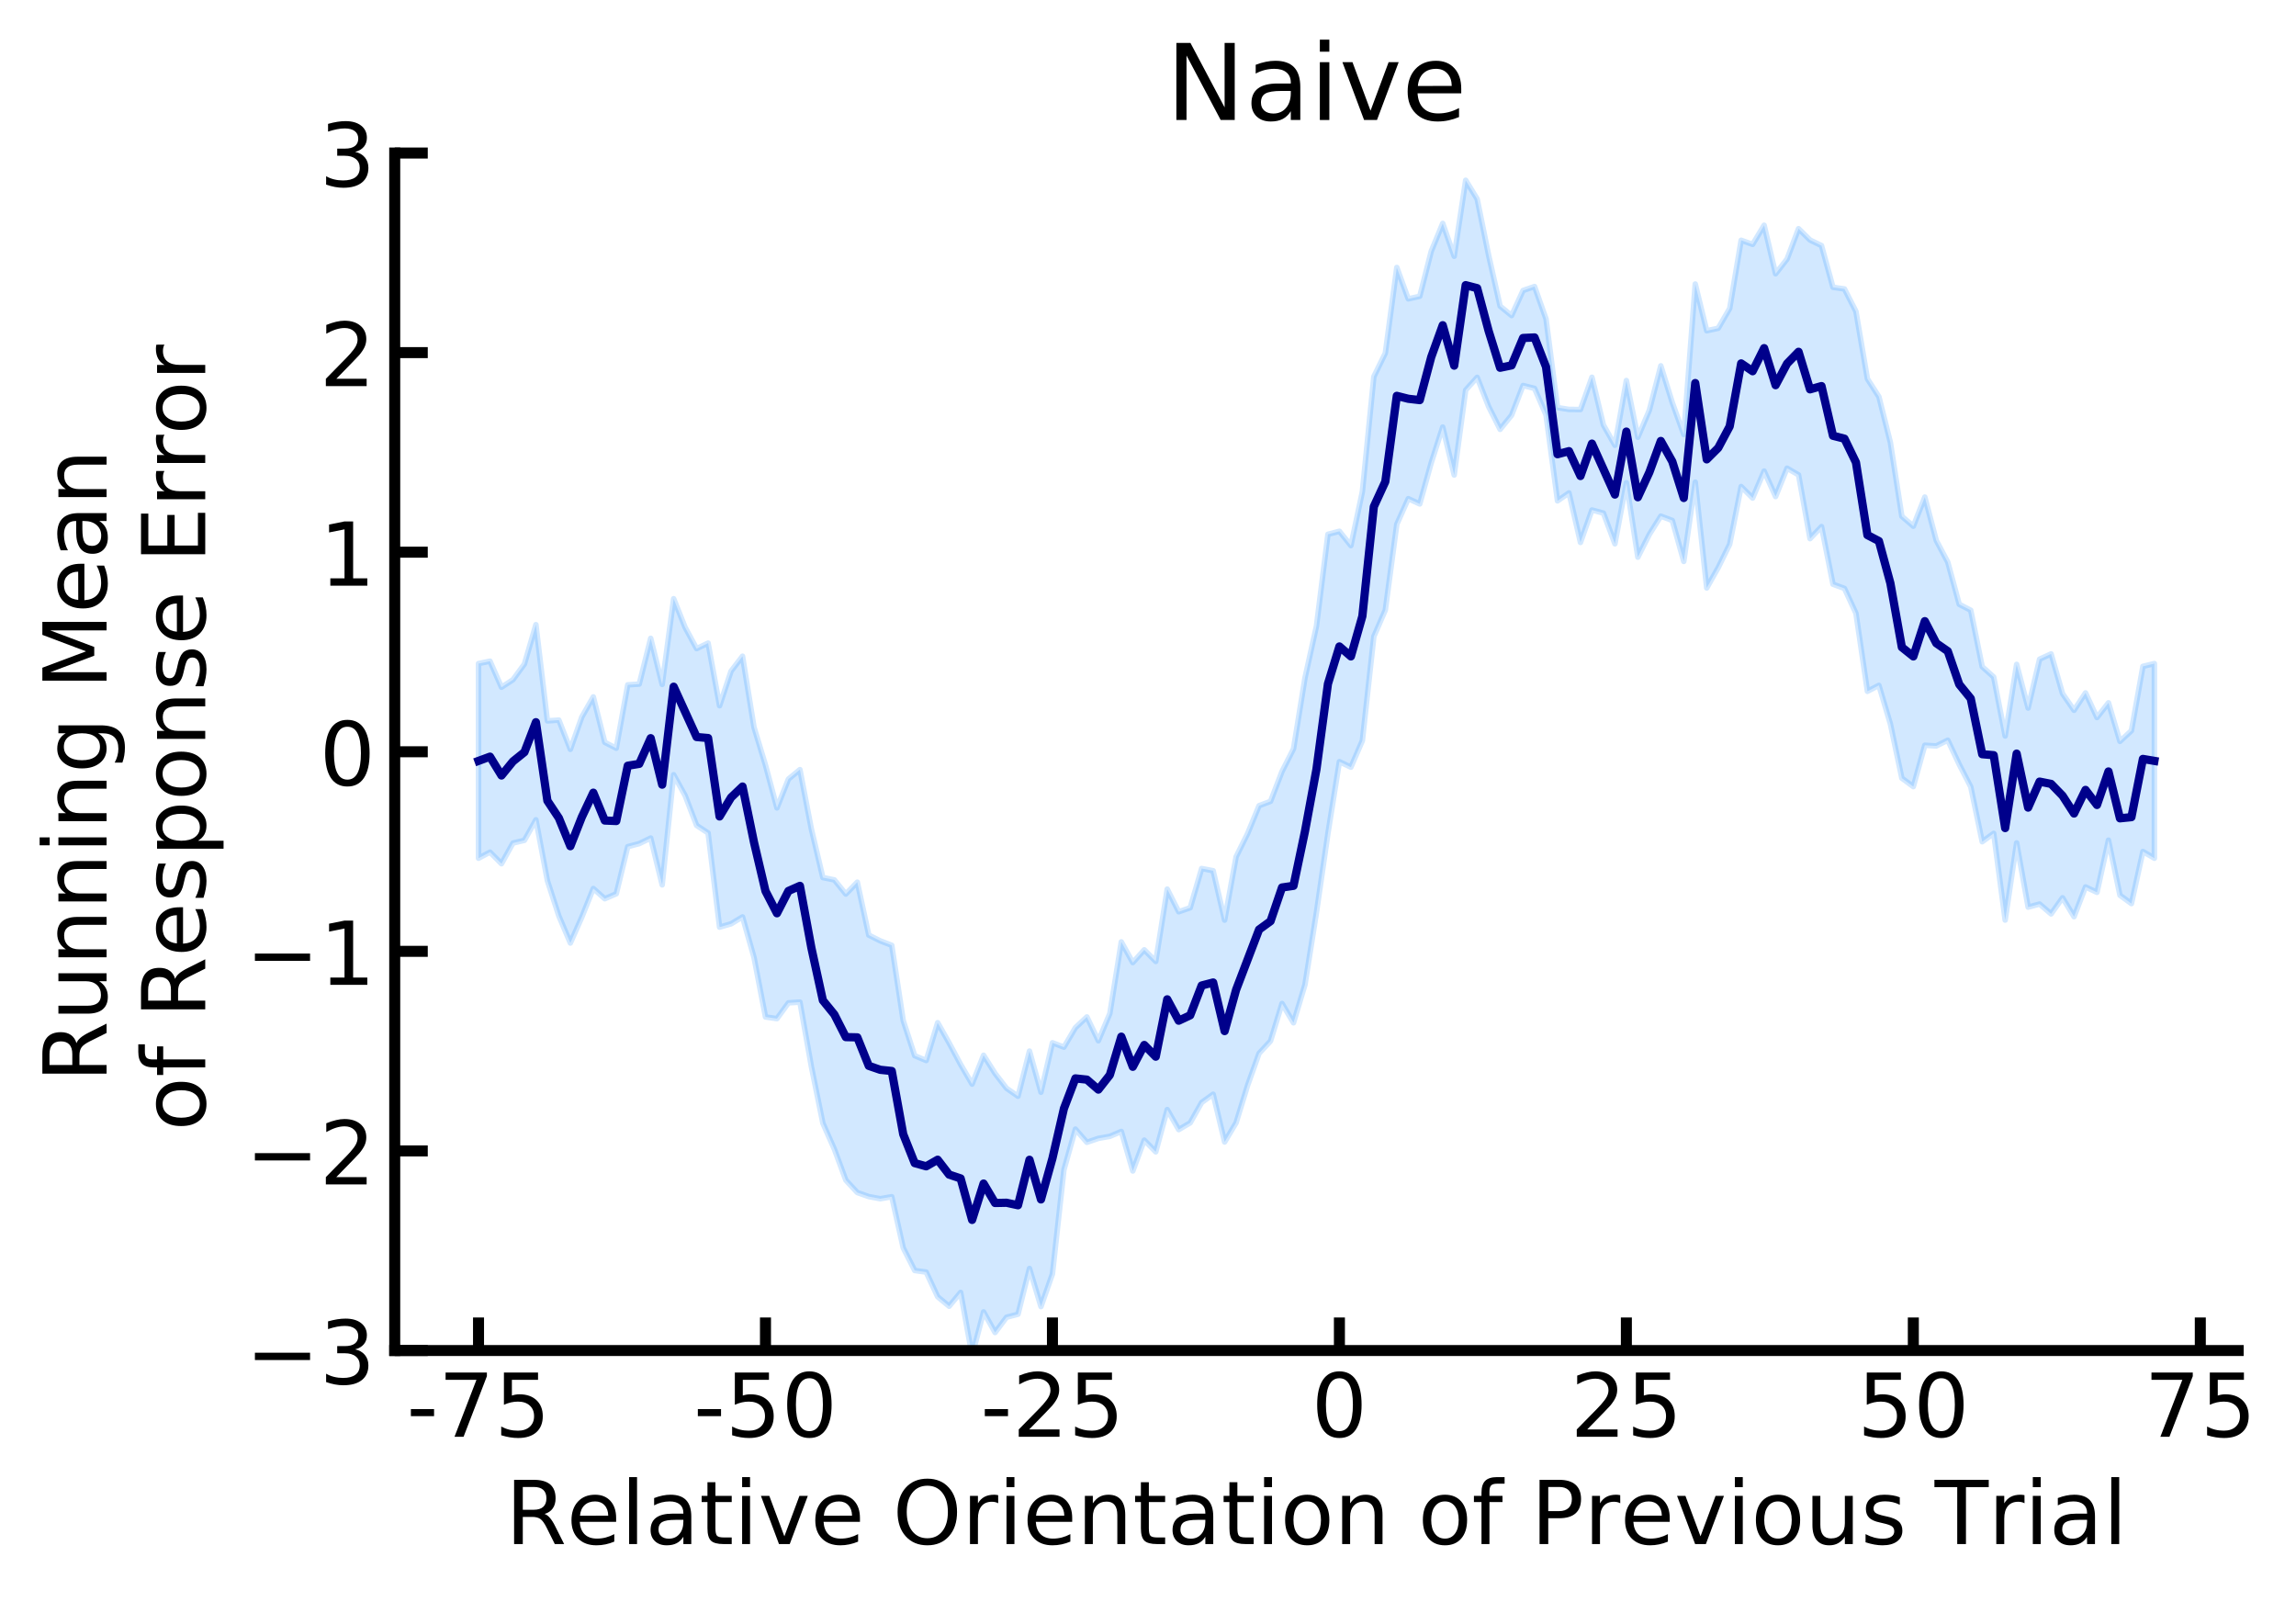 <?xml version="1.0" encoding="utf-8" standalone="no"?>
<!DOCTYPE svg PUBLIC "-//W3C//DTD SVG 1.1//EN"
  "http://www.w3.org/Graphics/SVG/1.1/DTD/svg11.dtd">
<!-- Created with matplotlib (https://matplotlib.org/) -->
<svg height="290.899pt" version="1.1" viewBox="0 0 416.99 290.899" width="416.99pt" xmlns="http://www.w3.org/2000/svg" xmlns:xlink="http://www.w3.org/1999/xlink">
 <defs>
  <style type="text/css">
*{stroke-linecap:butt;stroke-linejoin:round;}
  </style>
 </defs>
 <g id="figure_1">
  <g id="patch_1">
   <path d="M 0 290.899 
L 416.99 290.899 
L 416.99 0 
L 0 0 
z
" style="fill:#ffffff;"/>
  </g>
  <g id="axes_1">
   <g id="patch_2">
    <path d="M 71.689 245.229 
L 406.489 245.229 
L 406.489 27.789 
L 71.689 27.789 
z
" style="fill:#ffffff;"/>
   </g>
   <g id="PolyCollection_1">
    <defs>
     <path d="M 86.907 -135.062 
L 86.907 -170.409 
L 88.992 -170.84 
L 91.077 -166.107 
L 93.161 -167.474 
L 95.246 -170.328 
L 97.331 -177.472 
L 99.415 -160.002 
L 101.5 -160.144 
L 103.585 -154.83 
L 105.669 -160.711 
L 107.754 -164.36 
L 109.839 -156.109 
L 111.923 -155.035 
L 114.008 -166.547 
L 116.093 -166.681 
L 118.177 -174.989 
L 120.262 -166.62 
L 122.347 -182.182 
L 124.431 -176.973 
L 126.516 -173.121 
L 128.601 -174.126 
L 130.686 -162.746 
L 132.77 -169.03 
L 134.855 -171.744 
L 136.94 -158.847 
L 139.024 -151.973 
L 141.109 -144.197 
L 143.194 -149.436 
L 145.278 -151.153 
L 147.363 -140.343 
L 149.448 -131.546 
L 151.532 -131.129 
L 153.617 -128.558 
L 155.702 -130.713 
L 157.786 -121.098 
L 159.871 -120.055 
L 161.956 -119.252 
L 164.04 -105.586 
L 166.125 -99.202 
L 168.21 -98.329 
L 170.294 -105.199 
L 172.379 -101.51 
L 174.464 -97.617 
L 176.549 -94.045 
L 178.633 -99.284 
L 180.718 -95.984 
L 182.803 -93.288 
L 184.887 -91.839 
L 186.972 -100.043 
L 189.057 -92.568 
L 191.141 -101.554 
L 193.226 -100.756 
L 195.311 -104.29 
L 197.395 -106.243 
L 199.48 -101.913 
L 201.565 -106.857 
L 203.649 -119.869 
L 205.734 -116.111 
L 207.819 -118.43 
L 209.903 -116.319 
L 211.988 -129.454 
L 214.073 -125.34 
L 216.157 -126.064 
L 218.242 -133.193 
L 220.327 -132.79 
L 222.412 -123.821 
L 224.496 -135.325 
L 226.581 -139.528 
L 228.666 -144.597 
L 230.75 -145.391 
L 232.835 -150.813 
L 234.92 -154.926 
L 237.004 -167.81 
L 239.089 -177.22 
L 241.174 -193.883 
L 243.258 -194.43 
L 245.343 -191.827 
L 247.428 -201.634 
L 249.512 -222.508 
L 251.597 -226.776 
L 253.682 -242.335 
L 255.766 -236.63 
L 257.851 -237.103 
L 259.936 -245.275 
L 262.021 -250.336 
L 264.105 -244.368 
L 266.19 -258.167 
L 268.275 -254.77 
L 270.359 -244.547 
L 272.444 -235.312 
L 274.529 -233.597 
L 276.613 -238.152 
L 278.698 -238.872 
L 280.783 -232.994 
L 282.867 -216.892 
L 284.952 -216.556 
L 287.037 -216.538 
L 289.121 -222.398 
L 291.206 -213.726 
L 293.291 -210.045 
L 295.375 -221.807 
L 297.46 -211.495 
L 299.545 -216.398 
L 301.629 -224.474 
L 303.714 -217.8 
L 305.799 -212.002 
L 307.884 -239.328 
L 309.968 -230.84 
L 312.053 -231.295 
L 314.138 -234.885 
L 316.222 -247.269 
L 318.307 -246.525 
L 320.392 -250 
L 322.476 -241.187 
L 324.561 -243.87 
L 326.646 -249.374 
L 328.73 -247.316 
L 330.815 -246.303 
L 332.9 -238.731 
L 334.984 -238.434 
L 337.069 -234.348 
L 339.154 -222.106 
L 341.238 -218.86 
L 343.323 -210.569 
L 345.408 -197.146 
L 347.492 -195.347 
L 349.577 -200.641 
L 351.662 -192.753 
L 353.747 -188.823 
L 355.831 -181.166 
L 357.916 -180.093 
L 360.001 -169.842 
L 362.085 -167.97 
L 364.17 -157.255 
L 366.255 -170.262 
L 368.339 -162.333 
L 370.424 -171.202 
L 372.509 -172.164 
L 374.593 -164.945 
L 376.678 -161.922 
L 378.763 -165.086 
L 380.847 -160.604 
L 382.932 -163.285 
L 385.017 -156.279 
L 387.101 -158.223 
L 389.186 -169.902 
L 391.271 -170.409 
L 391.271 -135.062 
L 391.271 -135.062 
L 389.186 -136.282 
L 387.101 -126.821 
L 385.017 -128.34 
L 382.932 -138.343 
L 380.847 -128.866 
L 378.763 -129.849 
L 376.678 -124.44 
L 374.593 -127.881 
L 372.509 -124.952 
L 370.424 -126.743 
L 368.339 -126.183 
L 366.255 -137.846 
L 364.17 -123.827 
L 362.085 -139.577 
L 360.001 -138.058 
L 357.916 -148.035 
L 355.831 -152.085 
L 353.747 -156.492 
L 351.662 -155.451 
L 349.577 -155.571 
L 347.492 -148.065 
L 345.408 -149.596 
L 343.323 -159.443 
L 341.238 -166.452 
L 339.154 -165.369 
L 337.069 -179.532 
L 334.984 -184.053 
L 332.9 -184.812 
L 330.815 -195.282 
L 328.73 -193.089 
L 326.646 -204.666 
L 324.561 -205.884 
L 322.476 -200.733 
L 320.392 -205.362 
L 318.307 -200.461 
L 316.222 -202.551 
L 314.138 -192.07 
L 312.053 -187.835 
L 309.968 -184.137 
L 307.884 -203.357 
L 305.799 -188.956 
L 303.714 -196.394 
L 301.629 -197.177 
L 299.545 -193.856 
L 297.46 -189.724 
L 295.375 -203.246 
L 293.291 -192.154 
L 291.206 -197.732 
L 289.121 -198.293 
L 287.037 -192.397 
L 284.952 -201.398 
L 282.867 -199.95 
L 280.783 -215.561 
L 278.698 -220.374 
L 276.613 -220.9 
L 274.529 -215.51 
L 272.444 -212.934 
L 270.359 -217.07 
L 268.275 -222.379 
L 266.19 -220.07 
L 264.105 -204.646 
L 262.021 -213.353 
L 259.936 -206.868 
L 257.851 -199.394 
L 255.766 -200.351 
L 253.682 -195.703 
L 251.597 -180.121 
L 249.512 -175.316 
L 247.428 -156.405 
L 245.343 -151.591 
L 243.258 -152.596 
L 241.174 -139.557 
L 239.089 -125.211 
L 237.004 -112.098 
L 234.92 -105.179 
L 232.835 -108.683 
L 230.75 -101.868 
L 228.666 -99.623 
L 226.581 -93.804 
L 224.496 -87.026 
L 222.412 -83.536 
L 220.327 -92.203 
L 218.242 -90.712 
L 216.157 -87.014 
L 214.073 -85.785 
L 211.988 -89.422 
L 209.903 -81.746 
L 207.819 -83.871 
L 205.734 -78.274 
L 203.649 -85.449 
L 201.565 -84.559 
L 199.48 -84.19 
L 197.395 -83.478 
L 195.311 -85.872 
L 193.226 -78.479 
L 191.141 -59.581 
L 189.057 -53.645 
L 186.972 -60.566 
L 184.887 -52.261 
L 182.803 -51.714 
L 180.718 -48.936 
L 178.633 -52.687 
L 176.549 -44.734 
L 174.464 -56.226 
L 172.379 -53.711 
L 170.294 -55.433 
L 168.21 -59.911 
L 166.125 -60.199 
L 164.04 -64.308 
L 161.956 -73.598 
L 159.871 -73.233 
L 157.786 -73.621 
L 155.702 -74.355 
L 153.617 -76.6 
L 151.532 -82.233 
L 149.448 -86.944 
L 147.363 -97.203 
L 145.278 -108.934 
L 143.194 -108.799 
L 141.109 -105.938 
L 139.024 -106.235 
L 136.94 -117.039 
L 134.855 -124.41 
L 132.77 -123.148 
L 130.686 -122.547 
L 128.601 -139.645 
L 126.516 -141.022 
L 124.431 -146.438 
L 122.347 -150.226 
L 120.262 -130.222 
L 118.177 -138.726 
L 116.093 -137.713 
L 114.008 -137.164 
L 111.923 -128.606 
L 109.839 -127.707 
L 107.754 -129.562 
L 105.669 -124.369 
L 103.585 -119.663 
L 101.5 -124.569 
L 99.415 -130.996 
L 97.331 -142.045 
L 95.246 -138.315 
L 93.161 -137.814 
L 91.077 -134.063 
L 88.992 -136.166 
L 86.907 -135.062 
z
" id="m503705255f" style="stroke:#1e90ff;stroke-opacity:0.2;"/>
    </defs>
    <g clip-path="url(#p8e1abb2617)">
     <use style="fill:#1e90ff;fill-opacity:0.2;stroke:#1e90ff;stroke-opacity:0.2;" x="0" xlink:href="#m503705255f" y="290.899"/>
    </g>
   </g>
   <g id="matplotlib.axis_1">
    <g id="xtick_1">
     <g id="line2d_1">
      <defs>
       <path d="M 0 0 
L 0 -6 
" id="m15912bf078" style="stroke:#000000;stroke-width:2;"/>
      </defs>
      <g>
       <use style="stroke:#000000;stroke-width:2;" x="86.907" xlink:href="#m15912bf078" y="245.229"/>
      </g>
     </g>
     <g id="text_1">
      <!-- -75 -->
      <defs>
       <path d="M 4.891 31.391 
L 31.203 31.391 
L 31.203 23.391 
L 4.891 23.391 
z
" id="DejaVuSans-45"/>
       <path d="M 8.203 72.906 
L 55.078 72.906 
L 55.078 68.703 
L 28.609 0 
L 18.312 0 
L 43.219 64.594 
L 8.203 64.594 
z
" id="DejaVuSans-55"/>
       <path d="M 10.797 72.906 
L 49.516 72.906 
L 49.516 64.594 
L 19.828 64.594 
L 19.828 46.734 
Q 21.969 47.469 24.109 47.828 
Q 26.266 48.188 28.422 48.188 
Q 40.625 48.188 47.75 41.5 
Q 54.891 34.812 54.891 23.391 
Q 54.891 11.625 47.562 5.094 
Q 40.234 -1.422 26.906 -1.422 
Q 22.312 -1.422 17.547 -0.641 
Q 12.797 0.141 7.719 1.703 
L 7.719 11.625 
Q 12.109 9.234 16.797 8.062 
Q 21.484 6.891 26.703 6.891 
Q 35.156 6.891 40.078 11.328 
Q 45.016 15.766 45.016 23.391 
Q 45.016 31 40.078 35.438 
Q 35.156 39.891 26.703 39.891 
Q 22.75 39.891 18.812 39.016 
Q 14.891 38.141 10.797 36.281 
z
" id="DejaVuSans-53"/>
      </defs>
      <g transform="translate(73.841 260.887)scale(0.16 -0.16)">
       <use xlink:href="#DejaVuSans-45"/>
       <use x="36.084" xlink:href="#DejaVuSans-55"/>
       <use x="99.707" xlink:href="#DejaVuSans-53"/>
      </g>
     </g>
    </g>
    <g id="xtick_2">
     <g id="line2d_2">
      <g>
       <use style="stroke:#000000;stroke-width:2;" x="139.024" xlink:href="#m15912bf078" y="245.229"/>
      </g>
     </g>
     <g id="text_2">
      <!-- -50 -->
      <defs>
       <path d="M 31.781 66.406 
Q 24.172 66.406 20.328 58.906 
Q 16.5 51.422 16.5 36.375 
Q 16.5 21.391 20.328 13.891 
Q 24.172 6.391 31.781 6.391 
Q 39.453 6.391 43.281 13.891 
Q 47.125 21.391 47.125 36.375 
Q 47.125 51.422 43.281 58.906 
Q 39.453 66.406 31.781 66.406 
z
M 31.781 74.219 
Q 44.047 74.219 50.516 64.516 
Q 56.984 54.828 56.984 36.375 
Q 56.984 17.969 50.516 8.266 
Q 44.047 -1.422 31.781 -1.422 
Q 19.531 -1.422 13.062 8.266 
Q 6.594 17.969 6.594 36.375 
Q 6.594 54.828 13.062 64.516 
Q 19.531 74.219 31.781 74.219 
z
" id="DejaVuSans-48"/>
      </defs>
      <g transform="translate(125.958 260.887)scale(0.16 -0.16)">
       <use xlink:href="#DejaVuSans-45"/>
       <use x="36.084" xlink:href="#DejaVuSans-53"/>
       <use x="99.707" xlink:href="#DejaVuSans-48"/>
      </g>
     </g>
    </g>
    <g id="xtick_3">
     <g id="line2d_3">
      <g>
       <use style="stroke:#000000;stroke-width:2;" x="191.141" xlink:href="#m15912bf078" y="245.229"/>
      </g>
     </g>
     <g id="text_3">
      <!-- -25 -->
      <defs>
       <path d="M 19.188 8.297 
L 53.609 8.297 
L 53.609 0 
L 7.328 0 
L 7.328 8.297 
Q 12.938 14.109 22.625 23.891 
Q 32.328 33.688 34.812 36.531 
Q 39.547 41.844 41.422 45.531 
Q 43.312 49.219 43.312 52.781 
Q 43.312 58.594 39.234 62.25 
Q 35.156 65.922 28.609 65.922 
Q 23.969 65.922 18.812 64.312 
Q 13.672 62.703 7.812 59.422 
L 7.812 69.391 
Q 13.766 71.781 18.938 73 
Q 24.125 74.219 28.422 74.219 
Q 39.75 74.219 46.484 68.547 
Q 53.219 62.891 53.219 53.422 
Q 53.219 48.922 51.531 44.891 
Q 49.859 40.875 45.406 35.406 
Q 44.188 33.984 37.641 27.219 
Q 31.109 20.453 19.188 8.297 
z
" id="DejaVuSans-50"/>
      </defs>
      <g transform="translate(178.075 260.887)scale(0.16 -0.16)">
       <use xlink:href="#DejaVuSans-45"/>
       <use x="36.084" xlink:href="#DejaVuSans-50"/>
       <use x="99.707" xlink:href="#DejaVuSans-53"/>
      </g>
     </g>
    </g>
    <g id="xtick_4">
     <g id="line2d_4">
      <g>
       <use style="stroke:#000000;stroke-width:2;" x="243.258" xlink:href="#m15912bf078" y="245.229"/>
      </g>
     </g>
     <g id="text_4">
      <!-- 0 -->
      <g transform="translate(238.168 260.887)scale(0.16 -0.16)">
       <use xlink:href="#DejaVuSans-48"/>
      </g>
     </g>
    </g>
    <g id="xtick_5">
     <g id="line2d_5">
      <g>
       <use style="stroke:#000000;stroke-width:2;" x="295.375" xlink:href="#m15912bf078" y="245.229"/>
      </g>
     </g>
     <g id="text_5">
      <!-- 25 -->
      <g transform="translate(285.195 260.887)scale(0.16 -0.16)">
       <use xlink:href="#DejaVuSans-50"/>
       <use x="63.623" xlink:href="#DejaVuSans-53"/>
      </g>
     </g>
    </g>
    <g id="xtick_6">
     <g id="line2d_6">
      <g>
       <use style="stroke:#000000;stroke-width:2;" x="347.492" xlink:href="#m15912bf078" y="245.229"/>
      </g>
     </g>
     <g id="text_6">
      <!-- 50 -->
      <g transform="translate(337.312 260.887)scale(0.16 -0.16)">
       <use xlink:href="#DejaVuSans-53"/>
       <use x="63.623" xlink:href="#DejaVuSans-48"/>
      </g>
     </g>
    </g>
    <g id="xtick_7">
     <g id="line2d_7">
      <g>
       <use style="stroke:#000000;stroke-width:2;" x="399.61" xlink:href="#m15912bf078" y="245.229"/>
      </g>
     </g>
     <g id="text_7">
      <!-- 75 -->
      <g transform="translate(389.43 260.887)scale(0.16 -0.16)">
       <use xlink:href="#DejaVuSans-55"/>
       <use x="63.623" xlink:href="#DejaVuSans-53"/>
      </g>
     </g>
    </g>
    <g id="text_8">
     <!-- Relative Orientation of Previous Trial -->
     <defs>
      <path d="M 44.391 34.188 
Q 47.562 33.109 50.562 29.594 
Q 53.562 26.078 56.594 19.922 
L 66.609 0 
L 56 0 
L 46.688 18.703 
Q 43.062 26.031 39.672 28.422 
Q 36.281 30.812 30.422 30.812 
L 19.672 30.812 
L 19.672 0 
L 9.812 0 
L 9.812 72.906 
L 32.078 72.906 
Q 44.578 72.906 50.734 67.672 
Q 56.891 62.453 56.891 51.906 
Q 56.891 45.016 53.688 40.469 
Q 50.484 35.938 44.391 34.188 
z
M 19.672 64.797 
L 19.672 38.922 
L 32.078 38.922 
Q 39.203 38.922 42.844 42.219 
Q 46.484 45.516 46.484 51.906 
Q 46.484 58.297 42.844 61.547 
Q 39.203 64.797 32.078 64.797 
z
" id="DejaVuSans-82"/>
      <path d="M 56.203 29.594 
L 56.203 25.203 
L 14.891 25.203 
Q 15.484 15.922 20.484 11.062 
Q 25.484 6.203 34.422 6.203 
Q 39.594 6.203 44.453 7.469 
Q 49.312 8.734 54.109 11.281 
L 54.109 2.781 
Q 49.266 0.734 44.188 -0.344 
Q 39.109 -1.422 33.891 -1.422 
Q 20.797 -1.422 13.156 6.188 
Q 5.516 13.812 5.516 26.812 
Q 5.516 40.234 12.766 48.109 
Q 20.016 56 32.328 56 
Q 43.359 56 49.781 48.891 
Q 56.203 41.797 56.203 29.594 
z
M 47.219 32.234 
Q 47.125 39.594 43.094 43.984 
Q 39.062 48.391 32.422 48.391 
Q 24.906 48.391 20.391 44.141 
Q 15.875 39.891 15.188 32.172 
z
" id="DejaVuSans-101"/>
      <path d="M 9.422 75.984 
L 18.406 75.984 
L 18.406 0 
L 9.422 0 
z
" id="DejaVuSans-108"/>
      <path d="M 34.281 27.484 
Q 23.391 27.484 19.188 25 
Q 14.984 22.516 14.984 16.5 
Q 14.984 11.719 18.141 8.906 
Q 21.297 6.109 26.703 6.109 
Q 34.188 6.109 38.703 11.406 
Q 43.219 16.703 43.219 25.484 
L 43.219 27.484 
z
M 52.203 31.203 
L 52.203 0 
L 43.219 0 
L 43.219 8.297 
Q 40.141 3.328 35.547 0.953 
Q 30.953 -1.422 24.312 -1.422 
Q 15.922 -1.422 10.953 3.297 
Q 6 8.016 6 15.922 
Q 6 25.141 12.172 29.828 
Q 18.359 34.516 30.609 34.516 
L 43.219 34.516 
L 43.219 35.406 
Q 43.219 41.609 39.141 45 
Q 35.062 48.391 27.688 48.391 
Q 23 48.391 18.547 47.266 
Q 14.109 46.141 10.016 43.891 
L 10.016 52.203 
Q 14.938 54.109 19.578 55.047 
Q 24.219 56 28.609 56 
Q 40.484 56 46.344 49.844 
Q 52.203 43.703 52.203 31.203 
z
" id="DejaVuSans-97"/>
      <path d="M 18.312 70.219 
L 18.312 54.688 
L 36.812 54.688 
L 36.812 47.703 
L 18.312 47.703 
L 18.312 18.016 
Q 18.312 11.328 20.141 9.422 
Q 21.969 7.516 27.594 7.516 
L 36.812 7.516 
L 36.812 0 
L 27.594 0 
Q 17.188 0 13.234 3.875 
Q 9.281 7.766 9.281 18.016 
L 9.281 47.703 
L 2.688 47.703 
L 2.688 54.688 
L 9.281 54.688 
L 9.281 70.219 
z
" id="DejaVuSans-116"/>
      <path d="M 9.422 54.688 
L 18.406 54.688 
L 18.406 0 
L 9.422 0 
z
M 9.422 75.984 
L 18.406 75.984 
L 18.406 64.594 
L 9.422 64.594 
z
" id="DejaVuSans-105"/>
      <path d="M 2.984 54.688 
L 12.5 54.688 
L 29.594 8.797 
L 46.688 54.688 
L 56.203 54.688 
L 35.688 0 
L 23.484 0 
z
" id="DejaVuSans-118"/>
      <path id="DejaVuSans-32"/>
      <path d="M 39.406 66.219 
Q 28.656 66.219 22.328 58.203 
Q 16.016 50.203 16.016 36.375 
Q 16.016 22.609 22.328 14.594 
Q 28.656 6.594 39.406 6.594 
Q 50.141 6.594 56.422 14.594 
Q 62.703 22.609 62.703 36.375 
Q 62.703 50.203 56.422 58.203 
Q 50.141 66.219 39.406 66.219 
z
M 39.406 74.219 
Q 54.734 74.219 63.906 63.938 
Q 73.094 53.656 73.094 36.375 
Q 73.094 19.141 63.906 8.859 
Q 54.734 -1.422 39.406 -1.422 
Q 24.031 -1.422 14.812 8.828 
Q 5.609 19.094 5.609 36.375 
Q 5.609 53.656 14.812 63.938 
Q 24.031 74.219 39.406 74.219 
z
" id="DejaVuSans-79"/>
      <path d="M 41.109 46.297 
Q 39.594 47.172 37.812 47.578 
Q 36.031 48 33.891 48 
Q 26.266 48 22.188 43.047 
Q 18.109 38.094 18.109 28.812 
L 18.109 0 
L 9.078 0 
L 9.078 54.688 
L 18.109 54.688 
L 18.109 46.188 
Q 20.953 51.172 25.484 53.578 
Q 30.031 56 36.531 56 
Q 37.453 56 38.578 55.875 
Q 39.703 55.766 41.062 55.516 
z
" id="DejaVuSans-114"/>
      <path d="M 54.891 33.016 
L 54.891 0 
L 45.906 0 
L 45.906 32.719 
Q 45.906 40.484 42.875 44.328 
Q 39.844 48.188 33.797 48.188 
Q 26.516 48.188 22.312 43.547 
Q 18.109 38.922 18.109 30.906 
L 18.109 0 
L 9.078 0 
L 9.078 54.688 
L 18.109 54.688 
L 18.109 46.188 
Q 21.344 51.125 25.703 53.562 
Q 30.078 56 35.797 56 
Q 45.219 56 50.047 50.172 
Q 54.891 44.344 54.891 33.016 
z
" id="DejaVuSans-110"/>
      <path d="M 30.609 48.391 
Q 23.391 48.391 19.188 42.75 
Q 14.984 37.109 14.984 27.297 
Q 14.984 17.484 19.156 11.844 
Q 23.344 6.203 30.609 6.203 
Q 37.797 6.203 41.984 11.859 
Q 46.188 17.531 46.188 27.297 
Q 46.188 37.016 41.984 42.703 
Q 37.797 48.391 30.609 48.391 
z
M 30.609 56 
Q 42.328 56 49.016 48.375 
Q 55.719 40.766 55.719 27.297 
Q 55.719 13.875 49.016 6.219 
Q 42.328 -1.422 30.609 -1.422 
Q 18.844 -1.422 12.172 6.219 
Q 5.516 13.875 5.516 27.297 
Q 5.516 40.766 12.172 48.375 
Q 18.844 56 30.609 56 
z
" id="DejaVuSans-111"/>
      <path d="M 37.109 75.984 
L 37.109 68.5 
L 28.516 68.5 
Q 23.688 68.5 21.797 66.547 
Q 19.922 64.594 19.922 59.516 
L 19.922 54.688 
L 34.719 54.688 
L 34.719 47.703 
L 19.922 47.703 
L 19.922 0 
L 10.891 0 
L 10.891 47.703 
L 2.297 47.703 
L 2.297 54.688 
L 10.891 54.688 
L 10.891 58.5 
Q 10.891 67.625 15.141 71.797 
Q 19.391 75.984 28.609 75.984 
z
" id="DejaVuSans-102"/>
      <path d="M 19.672 64.797 
L 19.672 37.406 
L 32.078 37.406 
Q 38.969 37.406 42.719 40.969 
Q 46.484 44.531 46.484 51.125 
Q 46.484 57.672 42.719 61.234 
Q 38.969 64.797 32.078 64.797 
z
M 9.812 72.906 
L 32.078 72.906 
Q 44.344 72.906 50.609 67.359 
Q 56.891 61.812 56.891 51.125 
Q 56.891 40.328 50.609 34.812 
Q 44.344 29.297 32.078 29.297 
L 19.672 29.297 
L 19.672 0 
L 9.812 0 
z
" id="DejaVuSans-80"/>
      <path d="M 8.5 21.578 
L 8.5 54.688 
L 17.484 54.688 
L 17.484 21.922 
Q 17.484 14.156 20.5 10.266 
Q 23.531 6.391 29.594 6.391 
Q 36.859 6.391 41.078 11.031 
Q 45.312 15.672 45.312 23.688 
L 45.312 54.688 
L 54.297 54.688 
L 54.297 0 
L 45.312 0 
L 45.312 8.406 
Q 42.047 3.422 37.719 1 
Q 33.406 -1.422 27.688 -1.422 
Q 18.266 -1.422 13.375 4.438 
Q 8.5 10.297 8.5 21.578 
z
M 31.109 56 
z
" id="DejaVuSans-117"/>
      <path d="M 44.281 53.078 
L 44.281 44.578 
Q 40.484 46.531 36.375 47.5 
Q 32.281 48.484 27.875 48.484 
Q 21.188 48.484 17.844 46.438 
Q 14.5 44.391 14.5 40.281 
Q 14.5 37.156 16.891 35.375 
Q 19.281 33.594 26.516 31.984 
L 29.594 31.297 
Q 39.156 29.25 43.188 25.516 
Q 47.219 21.781 47.219 15.094 
Q 47.219 7.469 41.188 3.016 
Q 35.156 -1.422 24.609 -1.422 
Q 20.219 -1.422 15.453 -0.562 
Q 10.688 0.297 5.422 2 
L 5.422 11.281 
Q 10.406 8.688 15.234 7.391 
Q 20.062 6.109 24.812 6.109 
Q 31.156 6.109 34.562 8.281 
Q 37.984 10.453 37.984 14.406 
Q 37.984 18.062 35.516 20.016 
Q 33.062 21.969 24.703 23.781 
L 21.578 24.516 
Q 13.234 26.266 9.516 29.906 
Q 5.812 33.547 5.812 39.891 
Q 5.812 47.609 11.281 51.797 
Q 16.75 56 26.812 56 
Q 31.781 56 36.172 55.266 
Q 40.578 54.547 44.281 53.078 
z
" id="DejaVuSans-115"/>
      <path d="M -0.297 72.906 
L 61.375 72.906 
L 61.375 64.594 
L 35.5 64.594 
L 35.5 0 
L 25.594 0 
L 25.594 64.594 
L -0.297 64.594 
z
" id="DejaVuSans-84"/>
     </defs>
     <g transform="translate(91.8 280.372)scale(0.16 -0.16)">
      <use xlink:href="#DejaVuSans-82"/>
      <use x="69.42" xlink:href="#DejaVuSans-101"/>
      <use x="130.943" xlink:href="#DejaVuSans-108"/>
      <use x="158.727" xlink:href="#DejaVuSans-97"/>
      <use x="220.006" xlink:href="#DejaVuSans-116"/>
      <use x="259.215" xlink:href="#DejaVuSans-105"/>
      <use x="286.998" xlink:href="#DejaVuSans-118"/>
      <use x="346.178" xlink:href="#DejaVuSans-101"/>
      <use x="407.701" xlink:href="#DejaVuSans-32"/>
      <use x="439.488" xlink:href="#DejaVuSans-79"/>
      <use x="518.199" xlink:href="#DejaVuSans-114"/>
      <use x="559.312" xlink:href="#DejaVuSans-105"/>
      <use x="587.096" xlink:href="#DejaVuSans-101"/>
      <use x="648.619" xlink:href="#DejaVuSans-110"/>
      <use x="711.998" xlink:href="#DejaVuSans-116"/>
      <use x="751.207" xlink:href="#DejaVuSans-97"/>
      <use x="812.486" xlink:href="#DejaVuSans-116"/>
      <use x="851.695" xlink:href="#DejaVuSans-105"/>
      <use x="879.479" xlink:href="#DejaVuSans-111"/>
      <use x="940.66" xlink:href="#DejaVuSans-110"/>
      <use x="1004.039" xlink:href="#DejaVuSans-32"/>
      <use x="1035.826" xlink:href="#DejaVuSans-111"/>
      <use x="1097.008" xlink:href="#DejaVuSans-102"/>
      <use x="1132.213" xlink:href="#DejaVuSans-32"/>
      <use x="1164" xlink:href="#DejaVuSans-80"/>
      <use x="1224.287" xlink:href="#DejaVuSans-114"/>
      <use x="1265.369" xlink:href="#DejaVuSans-101"/>
      <use x="1326.893" xlink:href="#DejaVuSans-118"/>
      <use x="1386.072" xlink:href="#DejaVuSans-105"/>
      <use x="1413.855" xlink:href="#DejaVuSans-111"/>
      <use x="1475.037" xlink:href="#DejaVuSans-117"/>
      <use x="1538.416" xlink:href="#DejaVuSans-115"/>
      <use x="1590.516" xlink:href="#DejaVuSans-32"/>
      <use x="1622.303" xlink:href="#DejaVuSans-84"/>
      <use x="1683.168" xlink:href="#DejaVuSans-114"/>
      <use x="1724.281" xlink:href="#DejaVuSans-105"/>
      <use x="1752.064" xlink:href="#DejaVuSans-97"/>
      <use x="1813.344" xlink:href="#DejaVuSans-108"/>
     </g>
    </g>
   </g>
   <g id="matplotlib.axis_2">
    <g id="ytick_1">
     <g id="line2d_8">
      <defs>
       <path d="M 0 0 
L 6 0 
" id="mc4e980a1aa" style="stroke:#000000;stroke-width:2;"/>
      </defs>
      <g>
       <use style="stroke:#000000;stroke-width:2;" x="71.689" xlink:href="#mc4e980a1aa" y="245.229"/>
      </g>
     </g>
     <g id="text_9">
      <!-- −3 -->
      <defs>
       <path d="M 10.594 35.5 
L 73.188 35.5 
L 73.188 27.203 
L 10.594 27.203 
z
" id="DejaVuSans-8722"/>
       <path d="M 40.578 39.312 
Q 47.656 37.797 51.625 33 
Q 55.609 28.219 55.609 21.188 
Q 55.609 10.406 48.188 4.484 
Q 40.766 -1.422 27.094 -1.422 
Q 22.516 -1.422 17.656 -0.516 
Q 12.797 0.391 7.625 2.203 
L 7.625 11.719 
Q 11.719 9.328 16.594 8.109 
Q 21.484 6.891 26.812 6.891 
Q 36.078 6.891 40.938 10.547 
Q 45.797 14.203 45.797 21.188 
Q 45.797 27.641 41.281 31.266 
Q 36.766 34.906 28.719 34.906 
L 20.219 34.906 
L 20.219 43.016 
L 29.109 43.016 
Q 36.375 43.016 40.234 45.922 
Q 44.094 48.828 44.094 54.297 
Q 44.094 59.906 40.109 62.906 
Q 36.141 65.922 28.719 65.922 
Q 24.656 65.922 20.016 65.031 
Q 15.375 64.156 9.812 62.312 
L 9.812 71.094 
Q 15.438 72.656 20.344 73.438 
Q 25.25 74.219 29.594 74.219 
Q 40.828 74.219 47.359 69.109 
Q 53.906 64.016 53.906 55.328 
Q 53.906 49.266 50.438 45.094 
Q 46.969 40.922 40.578 39.312 
z
" id="DejaVuSans-51"/>
      </defs>
      <g transform="translate(44.602 251.308)scale(0.16 -0.16)">
       <use xlink:href="#DejaVuSans-8722"/>
       <use x="83.789" xlink:href="#DejaVuSans-51"/>
      </g>
     </g>
    </g>
    <g id="ytick_2">
     <g id="line2d_9">
      <g>
       <use style="stroke:#000000;stroke-width:2;" x="71.689" xlink:href="#mc4e980a1aa" y="208.989"/>
      </g>
     </g>
     <g id="text_10">
      <!-- −2 -->
      <g transform="translate(44.602 215.068)scale(0.16 -0.16)">
       <use xlink:href="#DejaVuSans-8722"/>
       <use x="83.789" xlink:href="#DejaVuSans-50"/>
      </g>
     </g>
    </g>
    <g id="ytick_3">
     <g id="line2d_10">
      <g>
       <use style="stroke:#000000;stroke-width:2;" x="71.689" xlink:href="#mc4e980a1aa" y="172.749"/>
      </g>
     </g>
     <g id="text_11">
      <!-- −1 -->
      <defs>
       <path d="M 12.406 8.297 
L 28.516 8.297 
L 28.516 63.922 
L 10.984 60.406 
L 10.984 69.391 
L 28.422 72.906 
L 38.281 72.906 
L 38.281 8.297 
L 54.391 8.297 
L 54.391 0 
L 12.406 0 
z
" id="DejaVuSans-49"/>
      </defs>
      <g transform="translate(44.602 178.828)scale(0.16 -0.16)">
       <use xlink:href="#DejaVuSans-8722"/>
       <use x="83.789" xlink:href="#DejaVuSans-49"/>
      </g>
     </g>
    </g>
    <g id="ytick_4">
     <g id="line2d_11">
      <g>
       <use style="stroke:#000000;stroke-width:2;" x="71.689" xlink:href="#mc4e980a1aa" y="136.509"/>
      </g>
     </g>
     <g id="text_12">
      <!-- 0 -->
      <g transform="translate(58.009 142.588)scale(0.16 -0.16)">
       <use xlink:href="#DejaVuSans-48"/>
      </g>
     </g>
    </g>
    <g id="ytick_5">
     <g id="line2d_12">
      <g>
       <use style="stroke:#000000;stroke-width:2;" x="71.689" xlink:href="#mc4e980a1aa" y="100.269"/>
      </g>
     </g>
     <g id="text_13">
      <!-- 1 -->
      <g transform="translate(58.009 106.348)scale(0.16 -0.16)">
       <use xlink:href="#DejaVuSans-49"/>
      </g>
     </g>
    </g>
    <g id="ytick_6">
     <g id="line2d_13">
      <g>
       <use style="stroke:#000000;stroke-width:2;" x="71.689" xlink:href="#mc4e980a1aa" y="64.029"/>
      </g>
     </g>
     <g id="text_14">
      <!-- 2 -->
      <g transform="translate(58.009 70.108)scale(0.16 -0.16)">
       <use xlink:href="#DejaVuSans-50"/>
      </g>
     </g>
    </g>
    <g id="ytick_7">
     <g id="line2d_14">
      <g>
       <use style="stroke:#000000;stroke-width:2;" x="71.689" xlink:href="#mc4e980a1aa" y="27.789"/>
      </g>
     </g>
     <g id="text_15">
      <!-- 3 -->
      <g transform="translate(58.009 33.868)scale(0.16 -0.16)">
       <use xlink:href="#DejaVuSans-51"/>
      </g>
     </g>
    </g>
    <g id="text_16">
     <!-- Running Mean  -->
     <defs>
      <path d="M 45.406 27.984 
Q 45.406 37.75 41.375 43.109 
Q 37.359 48.484 30.078 48.484 
Q 22.859 48.484 18.828 43.109 
Q 14.797 37.75 14.797 27.984 
Q 14.797 18.266 18.828 12.891 
Q 22.859 7.516 30.078 7.516 
Q 37.359 7.516 41.375 12.891 
Q 45.406 18.266 45.406 27.984 
z
M 54.391 6.781 
Q 54.391 -7.172 48.188 -13.984 
Q 42 -20.797 29.203 -20.797 
Q 24.469 -20.797 20.266 -20.094 
Q 16.062 -19.391 12.109 -17.922 
L 12.109 -9.188 
Q 16.062 -11.328 19.922 -12.344 
Q 23.781 -13.375 27.781 -13.375 
Q 36.625 -13.375 41.016 -8.766 
Q 45.406 -4.156 45.406 5.172 
L 45.406 9.625 
Q 42.625 4.781 38.281 2.391 
Q 33.938 0 27.875 0 
Q 17.828 0 11.672 7.656 
Q 5.516 15.328 5.516 27.984 
Q 5.516 40.672 11.672 48.328 
Q 17.828 56 27.875 56 
Q 33.938 56 38.281 53.609 
Q 42.625 51.219 45.406 46.391 
L 45.406 54.688 
L 54.391 54.688 
z
" id="DejaVuSans-103"/>
      <path d="M 9.812 72.906 
L 24.516 72.906 
L 43.109 23.297 
L 61.812 72.906 
L 76.516 72.906 
L 76.516 0 
L 66.891 0 
L 66.891 64.016 
L 48.094 14.016 
L 38.188 14.016 
L 19.391 64.016 
L 19.391 0 
L 9.812 0 
z
" id="DejaVuSans-77"/>
     </defs>
     <g transform="translate(19.358 196.526)rotate(-90)scale(0.16 -0.16)">
      <use xlink:href="#DejaVuSans-82"/>
      <use x="69.42" xlink:href="#DejaVuSans-117"/>
      <use x="132.799" xlink:href="#DejaVuSans-110"/>
      <use x="196.178" xlink:href="#DejaVuSans-110"/>
      <use x="259.557" xlink:href="#DejaVuSans-105"/>
      <use x="287.34" xlink:href="#DejaVuSans-110"/>
      <use x="350.719" xlink:href="#DejaVuSans-103"/>
      <use x="414.195" xlink:href="#DejaVuSans-32"/>
      <use x="445.982" xlink:href="#DejaVuSans-77"/>
      <use x="532.262" xlink:href="#DejaVuSans-101"/>
      <use x="593.785" xlink:href="#DejaVuSans-97"/>
      <use x="655.064" xlink:href="#DejaVuSans-110"/>
      <use x="718.443" xlink:href="#DejaVuSans-32"/>
     </g>
     <!--  of Response Error -->
     <defs>
      <path d="M 18.109 8.203 
L 18.109 -20.797 
L 9.078 -20.797 
L 9.078 54.688 
L 18.109 54.688 
L 18.109 46.391 
Q 20.953 51.266 25.266 53.625 
Q 29.594 56 35.594 56 
Q 45.562 56 51.781 48.094 
Q 58.016 40.188 58.016 27.297 
Q 58.016 14.406 51.781 6.484 
Q 45.562 -1.422 35.594 -1.422 
Q 29.594 -1.422 25.266 0.953 
Q 20.953 3.328 18.109 8.203 
z
M 48.688 27.297 
Q 48.688 37.203 44.609 42.844 
Q 40.531 48.484 33.406 48.484 
Q 26.266 48.484 22.188 42.844 
Q 18.109 37.203 18.109 27.297 
Q 18.109 17.391 22.188 11.75 
Q 26.266 6.109 33.406 6.109 
Q 40.531 6.109 44.609 11.75 
Q 48.688 17.391 48.688 27.297 
z
" id="DejaVuSans-112"/>
      <path d="M 9.812 72.906 
L 55.906 72.906 
L 55.906 64.594 
L 19.672 64.594 
L 19.672 43.016 
L 54.391 43.016 
L 54.391 34.719 
L 19.672 34.719 
L 19.672 8.297 
L 56.781 8.297 
L 56.781 0 
L 9.812 0 
z
" id="DejaVuSans-69"/>
     </defs>
     <g transform="translate(37.274 210.438)rotate(-90)scale(0.16 -0.16)">
      <use xlink:href="#DejaVuSans-32"/>
      <use x="31.787" xlink:href="#DejaVuSans-111"/>
      <use x="92.969" xlink:href="#DejaVuSans-102"/>
      <use x="128.174" xlink:href="#DejaVuSans-32"/>
      <use x="159.961" xlink:href="#DejaVuSans-82"/>
      <use x="229.381" xlink:href="#DejaVuSans-101"/>
      <use x="290.904" xlink:href="#DejaVuSans-115"/>
      <use x="343.004" xlink:href="#DejaVuSans-112"/>
      <use x="406.48" xlink:href="#DejaVuSans-111"/>
      <use x="467.662" xlink:href="#DejaVuSans-110"/>
      <use x="531.041" xlink:href="#DejaVuSans-115"/>
      <use x="583.141" xlink:href="#DejaVuSans-101"/>
      <use x="644.664" xlink:href="#DejaVuSans-32"/>
      <use x="676.451" xlink:href="#DejaVuSans-69"/>
      <use x="739.635" xlink:href="#DejaVuSans-114"/>
      <use x="780.732" xlink:href="#DejaVuSans-114"/>
      <use x="821.814" xlink:href="#DejaVuSans-111"/>
      <use x="882.996" xlink:href="#DejaVuSans-114"/>
     </g>
    </g>
   </g>
   <g id="line2d_15">
    <path clip-path="url(#p8e1abb2617)" d="M 86.907 138.163 
L 88.992 137.396 
L 91.077 140.814 
L 93.161 138.255 
L 95.246 136.578 
L 97.331 131.14 
L 99.415 145.4 
L 101.5 148.542 
L 103.585 153.652 
L 105.669 148.359 
L 107.754 143.938 
L 109.839 148.991 
L 111.923 149.079 
L 114.008 139.044 
L 116.093 138.702 
L 118.177 134.042 
L 120.262 142.478 
L 122.347 124.695 
L 126.516 133.827 
L 128.601 134.013 
L 130.686 148.252 
L 132.77 144.81 
L 134.855 142.822 
L 136.94 152.956 
L 139.024 161.795 
L 141.109 165.831 
L 143.194 161.782 
L 145.278 160.856 
L 147.363 172.126 
L 149.448 181.654 
L 151.532 184.218 
L 153.617 188.32 
L 155.702 188.365 
L 157.786 193.539 
L 159.871 194.255 
L 161.956 194.474 
L 164.04 205.952 
L 166.125 211.199 
L 168.21 211.779 
L 170.294 210.583 
L 172.379 213.289 
L 174.464 213.977 
L 176.549 221.51 
L 178.633 214.913 
L 180.718 218.439 
L 182.803 218.398 
L 184.887 218.849 
L 186.972 210.594 
L 189.057 217.792 
L 191.141 210.332 
L 193.226 201.281 
L 195.311 195.818 
L 197.395 196.038 
L 199.48 197.848 
L 201.565 195.191 
L 203.649 188.24 
L 205.734 193.706 
L 207.819 189.748 
L 209.903 191.867 
L 211.988 181.461 
L 214.073 185.337 
L 216.157 184.36 
L 218.242 178.947 
L 220.327 178.402 
L 222.412 187.221 
L 224.496 179.723 
L 228.666 168.789 
L 230.75 167.27 
L 232.835 161.151 
L 234.92 160.847 
L 237.004 150.945 
L 239.089 139.684 
L 241.174 124.179 
L 243.258 117.386 
L 245.343 119.19 
L 247.428 111.879 
L 249.512 91.987 
L 251.597 87.451 
L 253.682 71.88 
L 255.766 72.409 
L 257.851 72.65 
L 259.936 64.828 
L 262.021 59.055 
L 264.105 66.392 
L 266.19 51.78 
L 268.275 52.324 
L 270.359 60.09 
L 272.444 66.776 
L 274.529 66.345 
L 276.613 61.373 
L 278.698 61.276 
L 280.783 66.622 
L 282.867 82.478 
L 284.952 81.922 
L 287.037 86.432 
L 289.121 80.554 
L 293.291 89.8 
L 295.375 78.373 
L 297.46 90.289 
L 299.545 85.772 
L 301.629 80.073 
L 303.714 83.802 
L 305.799 90.42 
L 307.884 69.556 
L 309.968 83.411 
L 312.053 81.334 
L 314.138 77.422 
L 316.222 65.989 
L 318.307 67.406 
L 320.392 63.218 
L 322.476 69.939 
L 324.561 66.022 
L 326.646 63.879 
L 328.73 70.697 
L 330.815 70.107 
L 332.9 79.128 
L 334.984 79.655 
L 337.069 83.959 
L 339.154 97.161 
L 341.238 98.243 
L 343.323 105.893 
L 345.408 117.528 
L 347.492 119.193 
L 349.577 112.793 
L 351.662 116.797 
L 353.747 118.242 
L 355.831 124.274 
L 357.916 126.835 
L 360.001 136.949 
L 362.085 137.126 
L 364.17 150.358 
L 366.255 136.845 
L 368.339 146.641 
L 370.424 141.927 
L 372.509 142.341 
L 374.593 144.486 
L 376.678 147.718 
L 378.763 143.431 
L 380.847 146.164 
L 382.932 140.085 
L 385.017 148.59 
L 387.101 148.377 
L 389.186 137.807 
L 391.271 138.163 
L 391.271 138.163 
" style="fill:none;stroke:#00008b;stroke-linecap:square;stroke-width:1.5;"/>
   </g>
   <g id="patch_3">
    <path d="M 71.689 245.229 
L 71.689 27.789 
" style="fill:none;stroke:#000000;stroke-linecap:square;stroke-linejoin:miter;stroke-width:2;"/>
   </g>
   <g id="patch_4">
    <path d="M 71.689 245.229 
L 406.489 245.229 
" style="fill:none;stroke:#000000;stroke-linecap:square;stroke-linejoin:miter;stroke-width:2;"/>
   </g>
   <g id="text_17">
    <!-- Naive -->
    <defs>
     <path d="M 9.812 72.906 
L 23.094 72.906 
L 55.422 11.922 
L 55.422 72.906 
L 64.984 72.906 
L 64.984 0 
L 51.703 0 
L 19.391 60.984 
L 19.391 0 
L 9.812 0 
z
" id="DejaVuSans-78"/>
    </defs>
    <g transform="translate(211.768 21.789)scale(0.192 -0.192)">
     <use xlink:href="#DejaVuSans-78"/>
     <use x="74.805" xlink:href="#DejaVuSans-97"/>
     <use x="136.084" xlink:href="#DejaVuSans-105"/>
     <use x="163.867" xlink:href="#DejaVuSans-118"/>
     <use x="223.047" xlink:href="#DejaVuSans-101"/>
    </g>
   </g>
  </g>
 </g>
 <defs>
  <clipPath id="p8e1abb2617">
   <rect height="217.44" width="334.8" x="71.689" y="27.789"/>
  </clipPath>
 </defs>
</svg>
